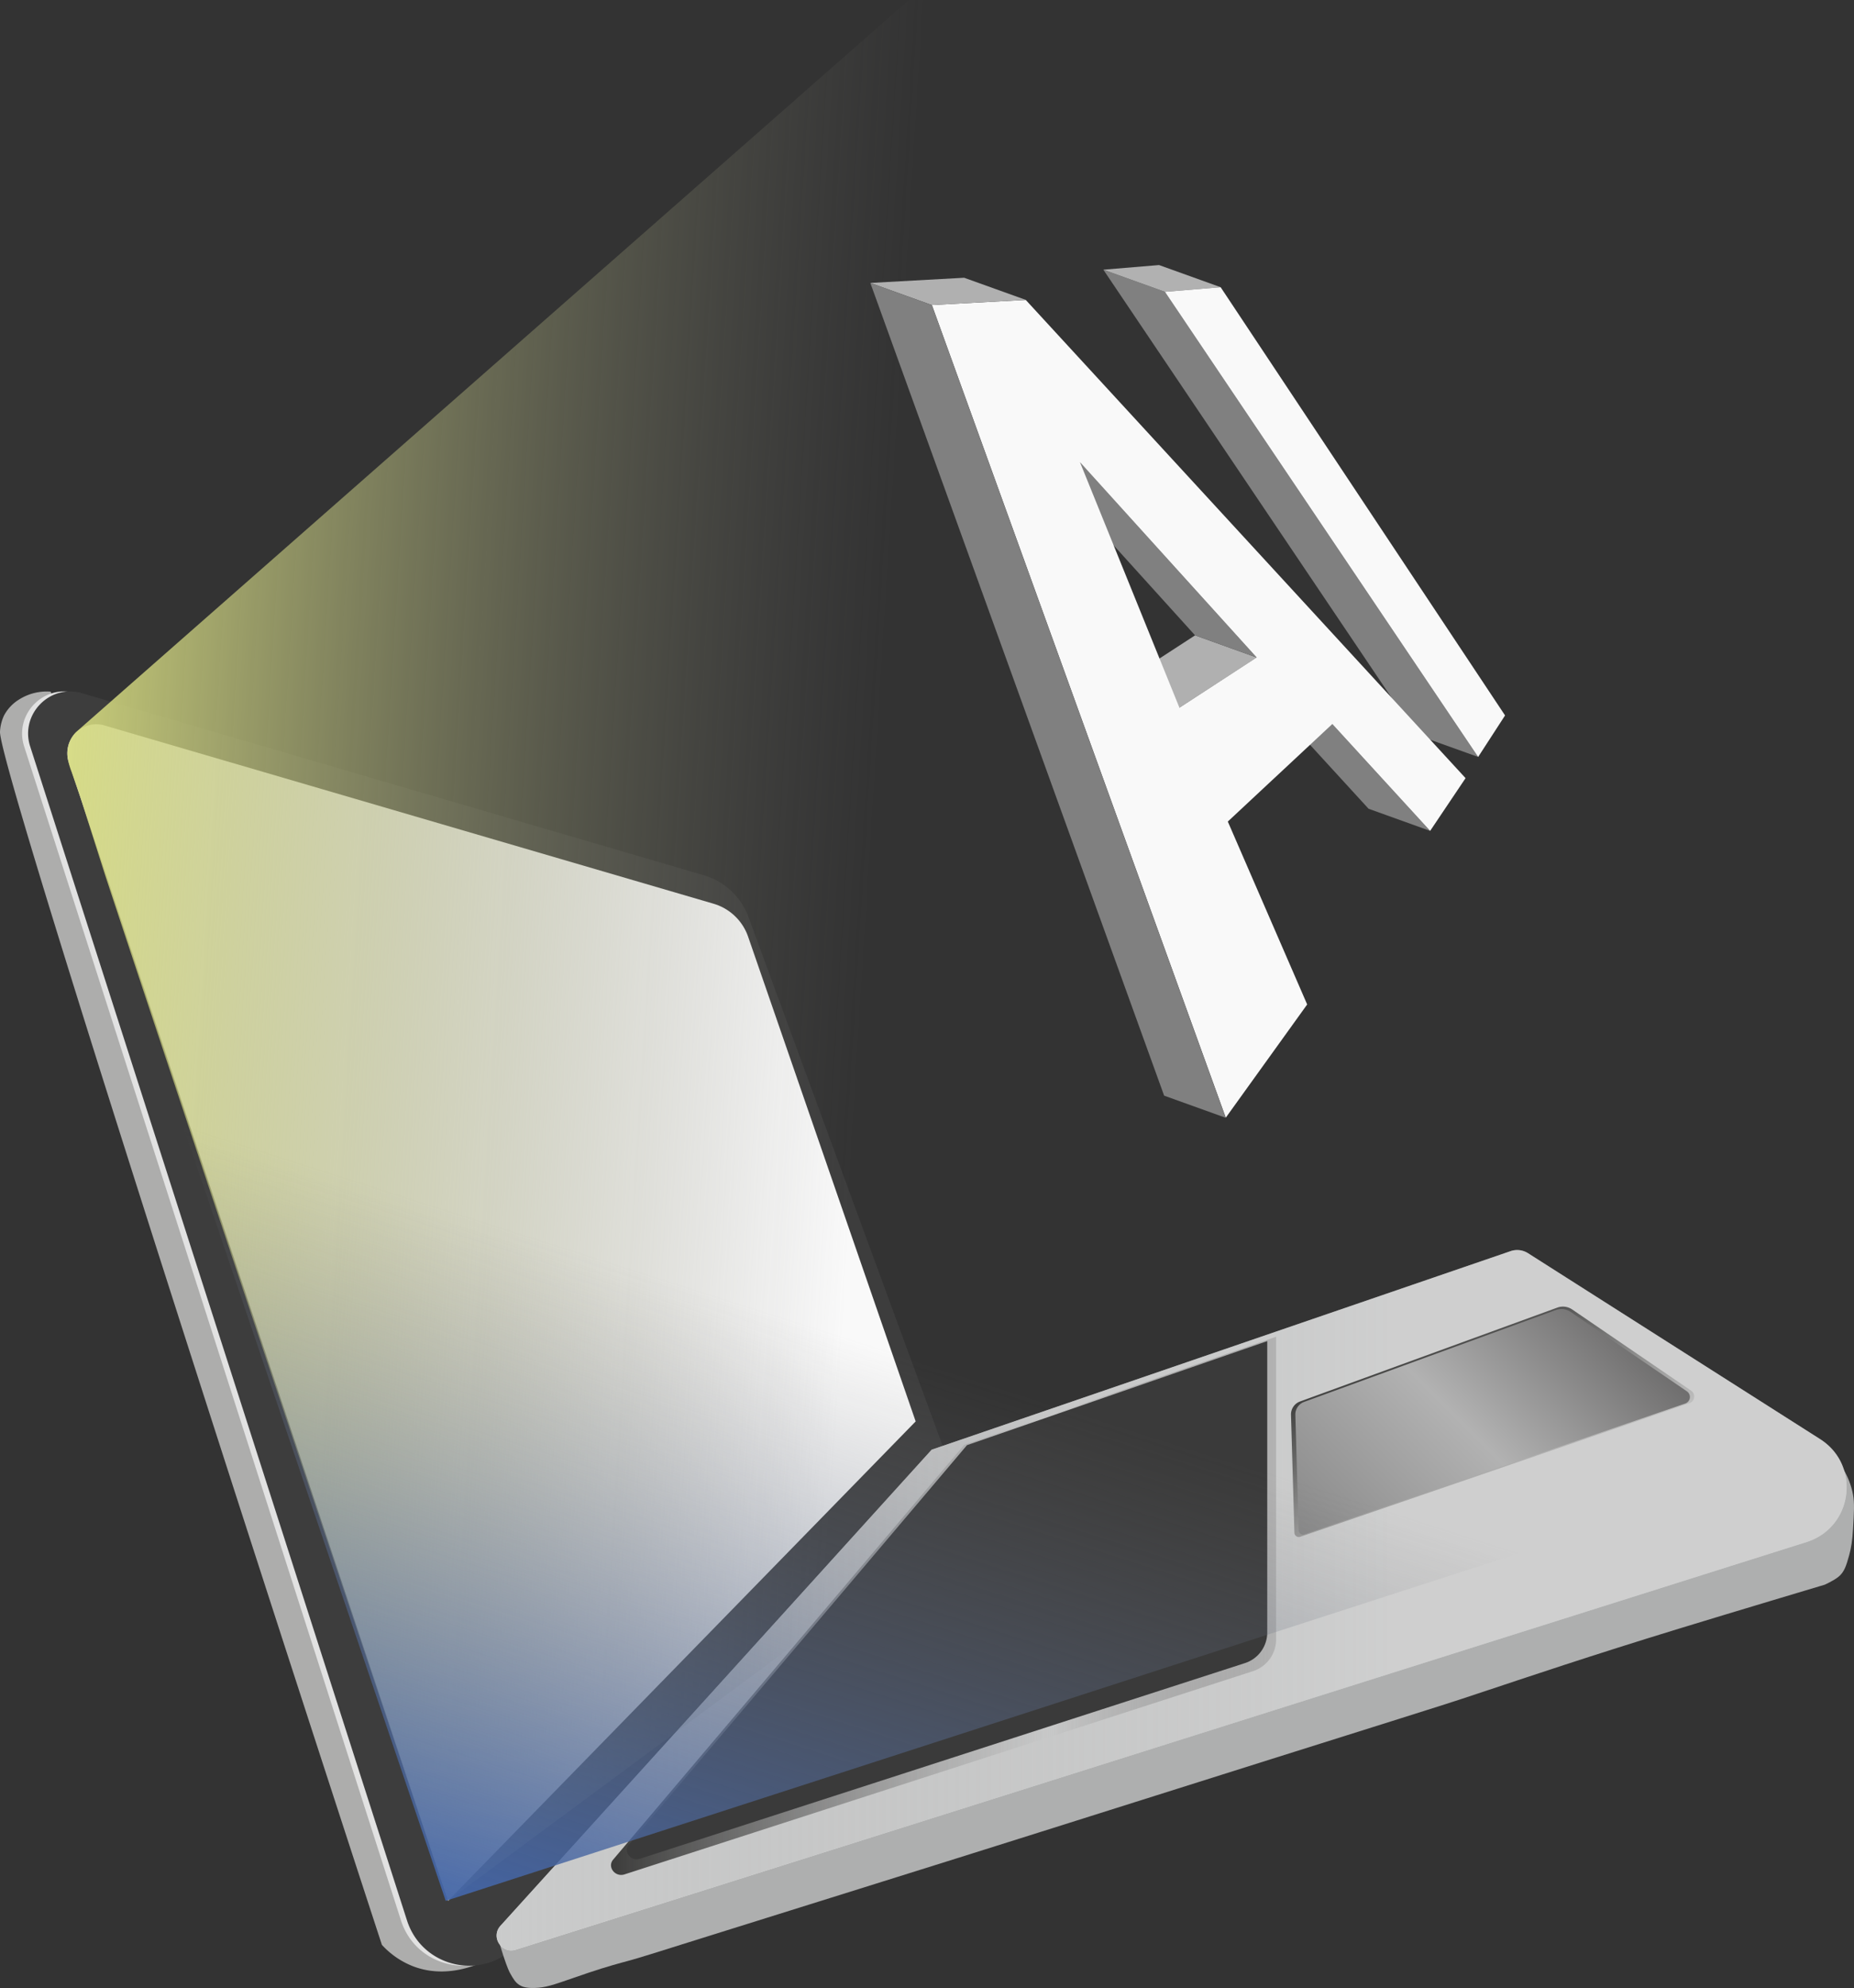<svg id="Layer_1" data-name="Layer 1" xmlns="http://www.w3.org/2000/svg" xmlns:xlink="http://www.w3.org/1999/xlink" viewBox="0 0 1453.53 1557.59"><rect x="0" y="0" width="1453.53" height="1557.59" fill="#333333" stroke="none"/><defs><style>.cls-1{fill:#adadac;}.cls-2{fill:#e2e2e2;}.cls-3{fill:#3d3d3d;}.cls-4{fill:#3d3d3c;}.cls-18,.cls-5{fill:#f9f9f9;}.cls-5{isolation:isolate;}.cls-6{fill:#aeafaf;}.cls-7{fill:#fdffff;}.cls-8{opacity:0.67;fill:url(#linear-gradient);}.cls-9{fill:url(#linear-gradient-2);}.cls-10{fill:#3a3a3a;}.cls-11{fill:url(#linear-gradient-3);}.cls-12{fill:url(#linear-gradient-4);}.cls-13{fill:url(#linear-gradient-5);}.cls-14{fill:url(#linear-gradient-6);}.cls-15{fill:gray;}.cls-16{fill:#b0b0b0;}.cls-17{fill:#b1b1b1;}</style><linearGradient id="linear-gradient" x1="389.34" y1="302.12" x2="1447.75" y2="302.12" gradientTransform="matrix(1, 0, 0, -1, 0, 1555.89)" gradientUnits="userSpaceOnUse"><stop offset="0" stop-color="#b2b2b2"/><stop offset="0.66" stop-color="#706f6f" stop-opacity="0.5"/></linearGradient><linearGradient id="linear-gradient-2" x1="479.04" y1="297.71" x2="1000.48" y2="297.71" gradientTransform="matrix(1, 0, 0, -1, 0, 1555.89)" gradientUnits="userSpaceOnUse"><stop offset="0" stop-color="#3c3c3b"/><stop offset="0.66" stop-color="#706f6f" stop-opacity="0"/><stop offset="1" stop-color="#b2b2b2"/></linearGradient><linearGradient id="linear-gradient-3" x1="1121.44" y1="513.15" x2="1219.1" y2="309.41" gradientTransform="matrix(1, 0, 0, -1, 0, 1555.89)" gradientUnits="userSpaceOnUse"><stop offset="0" stop-color="#3c3c3b"/><stop offset="0.88" stop-color="#f6f6f6"/></linearGradient><linearGradient id="linear-gradient-4" x1="1260.3" y1="545.63" x2="908.74" y2="194.06" gradientTransform="matrix(1, 0, 0, -1, 0, 1555.89)" gradientUnits="userSpaceOnUse"><stop offset="0.03" stop-color="#706f6f"/><stop offset="0.31" stop-color="#b2b2b2"/><stop offset="0.63" stop-color="#878787"/></linearGradient><linearGradient id="linear-gradient-5" x1="-8.81" y1="849.32" x2="1903.38" y2="729.07" gradientTransform="matrix(1, 0, 0, -1, 0, 1555.89)" gradientUnits="userSpaceOnUse"><stop offset="0" stop-color="#dce27f"/><stop offset="0.36" stop-color="#706f6f" stop-opacity="0"/><stop offset="1" stop-color="#706f6f" stop-opacity="0"/></linearGradient><linearGradient id="linear-gradient-6" x1="504.31" y1="1571.81" x2="769.33" y2="743.05" gradientUnits="userSpaceOnUse"><stop offset="0" stop-color="#4065ad"/><stop offset="0.63" stop-color="#706f6f" stop-opacity="0"/><stop offset="1" stop-color="#706f6f" stop-opacity="0"/></linearGradient></defs><path class="cls-1" d="M39.72,541.9A40.6,40.6,0,0,0,15.07,548a32.58,32.58,0,0,0-12,12.76A34.34,34.34,0,0,0,0,573.24c-1.29,32.07,299.41,950.56,299.41,950.56A65.12,65.12,0,0,0,324,1540.65c31.62,12,61.33-6.58,65.37-9.19"/><path class="cls-2" d="M735.21,1135.31,401.7,1522.38c-26,30.22-75.14,20.26-87.34-17.73L18.91,584.75c-8-25,15.35-49,40.45-41.68l488,142.77a53.38,53.38,0,0,1,34.85,33Z"/><path class="cls-3" d="M739.93,1135.31l-333.5,387.07c-26.05,30.22-75.14,20.26-87.35-17.73L23.63,584.75c-8-25,15.36-49,40.45-41.68l488,142.77a53.34,53.34,0,0,1,34.85,33Z"/><path class="cls-4" d="M701.88,1107.88l-341.24,330.9L75.71,590.86l481.52,130.2a22.31,22.31,0,0,1,15.23,14.2Z"/><path class="cls-5" d="M717.88,1113.68,351.24,1489.32,53.93,597.38a22.73,22.73,0,0,1,27.93-29L559.39,708.06a40.86,40.86,0,0,1,27.14,25.87Z"/><path class="cls-6" d="M391.55,1518.13c-.47,1.48-.57,3.17,3.06,14.17,3.3,10,4.71,12.62,5.36,13.79,2.37,4.22,4,7.1,7.28,9.19,2,1.25,5,2.48,11.87,2.29,8.51-.22,14.54-2.36,29.87-7.66l12.26-4.21c14.62-4.94,25.75-7.86,30.64-9.19,9.77-2.65,17.28-5.06,65.87-20.3,85.53-26.83,171.13-53.42,256.6-80.42,320.19-101.18,303.89-95.46,343.91-108.77,39.45-13.11,88.17-29.59,157.92-50.93,40.76-12.48,114.37-34.47,114.38-34.47h0s7-3.12,10.72-6.13c4.7-3.77,6.2-8.87,8.43-16.85,1.69-6.06,2.54-11.82,3.06-20.68.79-13.44,1.18-20.16,0-26.81-2.67-15.06-12-28.38-18.38-32.94-24.64-17.57-84.7,38.82-142.47,70.47-59.34,32.51-98.19,29-206,41.36-342.81,39.25-531.39,141.07-562.21,178.47-4.93,6-19.45,26.84-46.73,42.13-7.47,4.18-23.07,12-39.83,19.15-12.61,5.39-23.44,14.41-36,19.91C398.63,1510.79,393.11,1513.14,391.55,1518.13Z"/><path class="cls-7" d="M730.42,1135.86,1184.3,980.27a15.84,15.84,0,0,1,13.66,1.62l229,145.66c32.15,20.45,25.76,69.15-10.58,80.62l-1012,319.39c-11.21,3.54-19.89-10-12-18.71Z"/><path class="cls-8" d="M730.42,1135.86,1184.3,980.27a15.84,15.84,0,0,1,13.66,1.62l229,145.66c32.15,20.45,25.76,69.15-10.58,80.62l-1012,319.39c-11.21,3.54-19.89-10-12-18.71Z"/><path class="cls-9" d="M982.35,1309.35,489.6,1468.59c-7.38,2.39-13.71-5.87-8.87-11.59L756,1132l244.48-84.66v237.09A26.19,26.19,0,0,1,982.35,1309.35Z"/><path class="cls-10" d="M976,1303.05,501.62,1456.37c-7.11,2.3-13.2-5.65-8.54-11.16l265.05-312.92,235.38-81.52V1279A25.21,25.21,0,0,1,976,1303.05Z"/><path class="cls-11" d="M1324.5,1099.38l-305.11,104.69a3.45,3.45,0,0,1-4.39-2.13,3.29,3.29,0,0,1-.19-1l-2.67-92.46a10.76,10.76,0,0,1,7.07-10.41l201.73-73.56a12.86,12.86,0,0,1,11.66,1.46l93.23,63.63a5.53,5.53,0,0,1-1.33,9.81Z"/><path class="cls-12" d="M1321.18,1099.7l-298.54,102.43a3.37,3.37,0,0,1-4.48-3.09l-2.61-90.48a10.51,10.51,0,0,1,6.91-10.18l197.39-72a12.58,12.58,0,0,1,11.41,1.43l91.22,62.26a5.42,5.42,0,0,1-1.3,9.63Z"/><path class="cls-13" d="M1259.21,818.06l-908,671.26c-196.1-583-268.69-803.39-268.69-803.39L63,624.66l-6.83-19.73s-3.36-8-3.33-14.55a24.59,24.59,0,0,1,1-7.14,23.73,23.73,0,0,1,5.63-9.52L721.22-7.64Z"/><polygon class="cls-14" points="1349.53 1165.62 349.44 1489.32 74.57 678.77 678.8 149.95 1349.53 1165.62"/><polygon class="cls-15" points="1121.23 651.01 1072.95 633.66 996.25 549.93 1044.53 567.28 1121.23 651.01"/><polygon class="cls-16" points="924.7 554.48 876.39 537.14 936.93 497.8 985.21 515.15 924.7 554.48"/><polygon class="cls-15" points="1158.86 593.07 1110.57 575.74 865.02 211.31 913.31 228.66 1158.86 593.07"/><polygon class="cls-17" points="913.31 228.66 865.02 211.31 908.69 207.67 956.97 225.02 913.31 228.66"/><polygon class="cls-18" points="913.31 228.66 956.97 225.02 1179.96 560.55 1158.86 593.07 913.31 228.66"/><polygon class="cls-15" points="985.21 515.15 936.93 497.8 798.39 344.74 846.68 362.08 985.21 515.15"/><path class="cls-18" d="M804.19,235,1149,609.68,1121.23,651l-76.7-83.73L962.6,643.69,1024.82,787,961,875.71,730.61,239ZM924.7,554.48l60.51-39.37-138.53-153,78,192.4"/><polygon class="cls-16" points="730.61 239.03 682.33 221.68 755.9 217.62 804.19 234.96 730.61 239.03"/><polygon class="cls-15" points="960.97 875.8 912.68 858.45 682.33 221.68 730.61 239.03 960.97 875.8"/></svg>